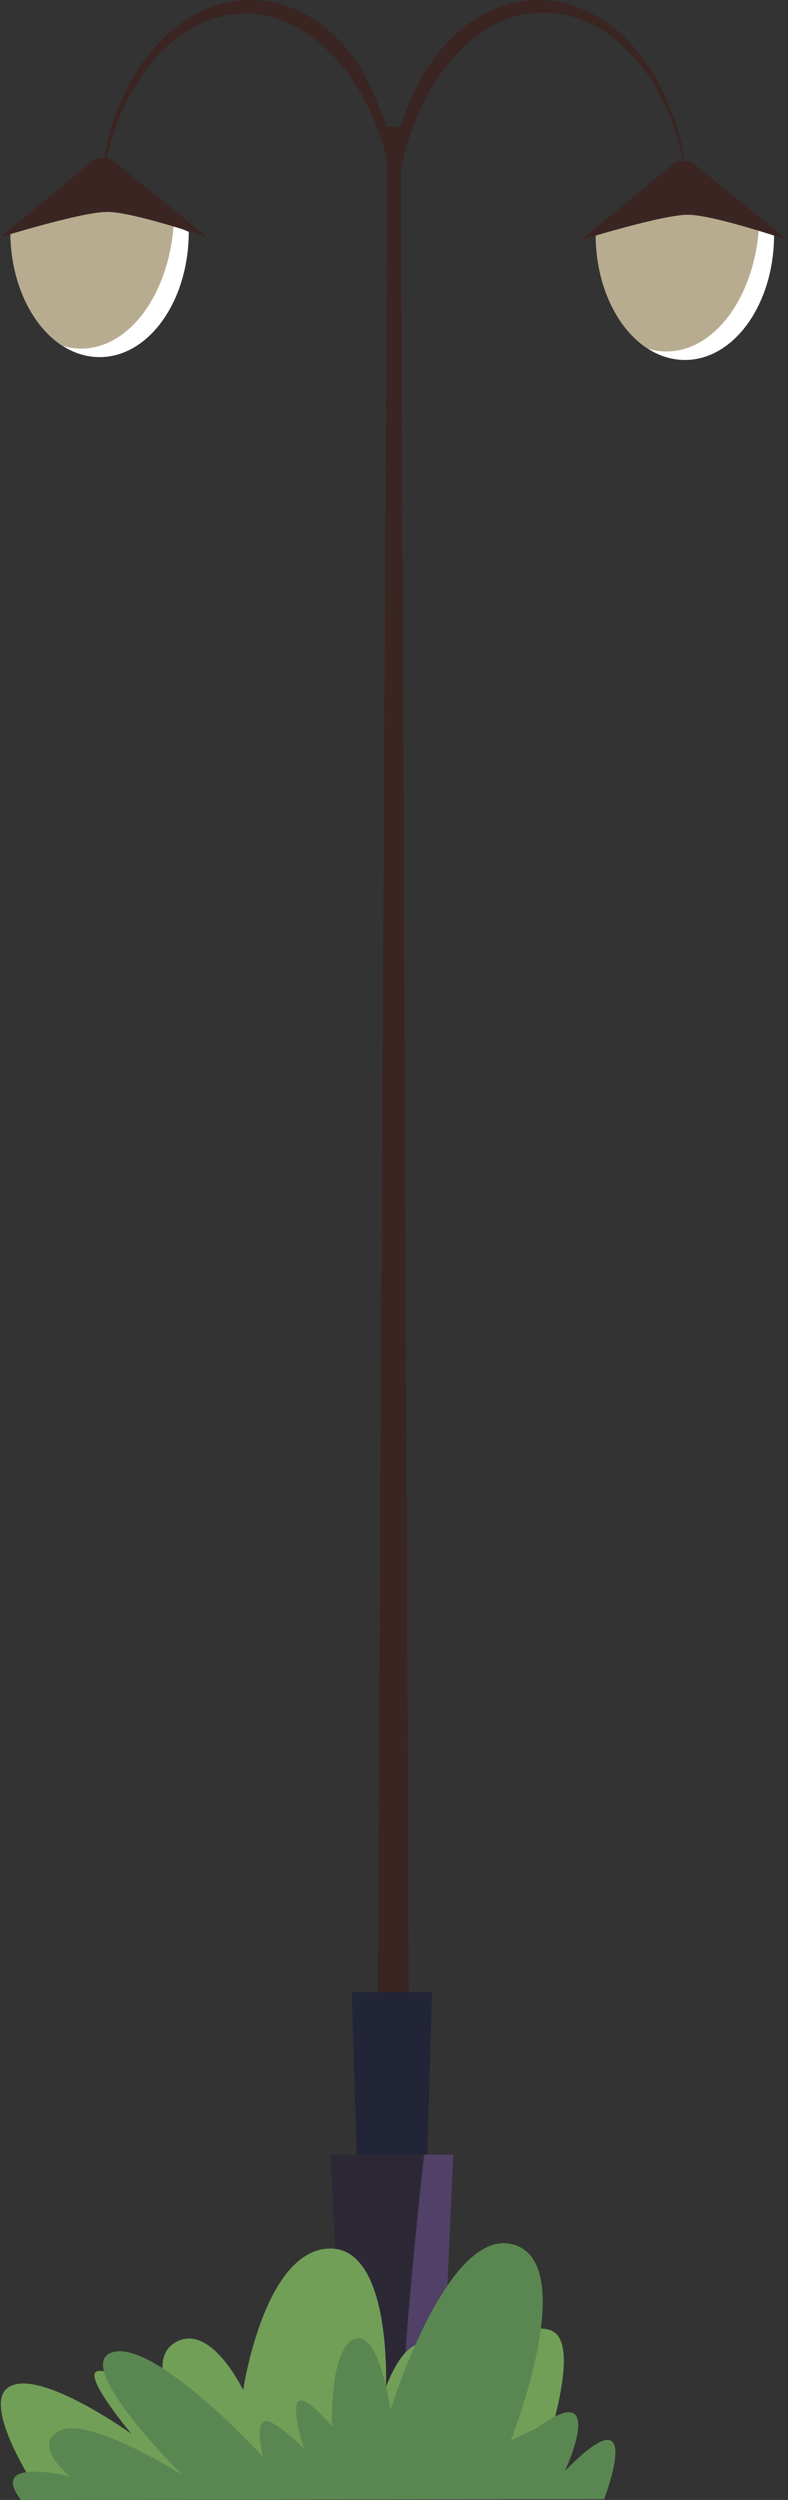 <svg xmlns="http://www.w3.org/2000/svg" width="130.362" height="413.45" viewBox="0 0 130.362 413.45">
  <rect x="0" y="0" width="130.362" height="413.45" fill="#333333" stroke="none"/>
  <g id="Group_367" data-name="Group 367" transform="translate(3.989 207.479)">
    <g id="Group_375" data-name="Group 375" transform="translate(-3.989 -207.479)">
      <g id="Group_371" data-name="Group 371" transform="translate(1.724 32.014)">
        <g id="Group_370" data-name="Group 370" transform="translate(0 0)">
          <path id="Path_726" data-name="Path 726" d="M31.58,44.961c0,11.444-6.6,20.716-14.75,20.716S2.08,56.4,2.08,44.961L17.1,38.63Z" transform="translate(-2.08 -38.63)" fill="#fff"/>
        </g>
        <path id="Path_727" data-name="Path 727" d="M29.079,43.867,17.1,38.63,2.09,44.961c0,8.378,3.538,15.587,8.626,18.852a10.662,10.662,0,0,0,3.074.456C21.72,64.268,28.25,55.335,29.079,43.867Z" transform="translate(-2.082 -38.63)" fill="#b7ac8f"/>
      </g>
      <g id="Group_373" data-name="Group 373" transform="translate(98.558 32.486)">
        <g id="Group_372" data-name="Group 372">
          <path id="Path_728" data-name="Path 728" d="M148.44,45.531c0,11.444-6.6,20.716-14.75,20.716s-14.75-9.272-14.75-20.716L133.963,39.2Z" transform="translate(-118.94 -39.2)" fill="#fff"/>
        </g>
        <path id="Path_729" data-name="Path 729" d="M145.937,44.437,133.963,39.2,118.94,45.531c0,8.378,3.538,15.587,8.626,18.852a10.662,10.662,0,0,0,3.074.456C138.579,64.838,145.108,55.905,145.937,44.437Z" transform="translate(-118.94 -39.2)" fill="#b7ac8f"/>
      </g>
      <g id="Group_374" data-name="Group 374" transform="translate(0 0)">
        <path id="Path_730" data-name="Path 730" d="M114.245,26.64h-.936a43.355,43.355,0,0,0-3.1-10.35,32.95,32.95,0,0,0-6.671-9.911A22.376,22.376,0,0,0,94.589.844,18.2,18.2,0,0,0,84.753.53a22.044,22.044,0,0,0-9.248,4.988c-.679.638-1.342,1.359-2.022,2.038-.638.746-1.26,1.533-1.881,2.32-.572.845-1.127,1.724-1.69,2.594L68.429,15.3c-.862,1.831-2.146,5.643-2.146,5.643h-2.3s-2.759-7.532-4.98-10.739L57.176,7.813c-.663-.7-1.326-1.425-2.005-2.1-.713-.6-1.425-1.218-2.163-1.782-.762-.489-1.508-1.019-2.27-1.467A18.832,18.832,0,0,0,31.372,2.9a26.984,26.984,0,0,0-8.046,7.8A38.96,38.96,0,0,0,18.1,22.19c-.365,1.3-.655,2.627-.9,3.969H15.91L0,39.244s11.187-3.489,16.415-4.11a12.653,12.653,0,0,1,1.342-.091c4.292,0,16.573,4.2,16.573,4.2L18.205,26.168H17.7c.273-1.243.588-2.461.961-3.646A36.54,36.54,0,0,1,24.039,11.7a24.873,24.873,0,0,1,7.839-7.1,17.274,17.274,0,0,1,18.1.447,27.68,27.68,0,0,1,7.615,7.159,37.877,37.877,0,0,1,5.361,10.54c.423,1.284.787,2.61,1.11,3.961L62.223,380.08h5.618l-1.525-351.8A43.079,43.079,0,0,1,70.095,16.9a33.255,33.255,0,0,1,6.521-9.04,20.66,20.66,0,0,1,8.452-5.1,17.161,17.161,0,0,1,9.264-.108,20.76,20.76,0,0,1,8.643,4.906,30.636,30.636,0,0,1,6.729,9.206,41.166,41.166,0,0,1,3.315,9.886h-1.077L96.031,39.716s13.465-4.2,17.758-4.2,16.573,4.2,16.573,4.2Z" transform="translate(0 0.004)" fill="#3a2523"/>
        <path id="Path_731" data-name="Path 731" d="M81.831,453.638H71.945L70.23,397.63H83.5Z" transform="translate(-12.035 -68.134)" fill="#222438"/>
        <path id="Path_732" data-name="Path 732" d="M86.29,430.04l-2.561,56.944H68.607L65.98,430.04Z" transform="translate(-11.306 -73.688)" fill="#514168"/>
        <path id="Path_733" data-name="Path 733" d="M83.191,486.984H68.607L65.98,430.04H81.467c-2.047,18.636-4.558,44.614-3.174,49.37C79.561,483.761,81.641,485.932,83.191,486.984Z" transform="translate(-11.306 -73.688)" fill="#2d2835"/>
      </g>
    </g>
    <g id="Group_329" data-name="Group 329" transform="translate(-3.856 163.505)">
      <path id="Path_578" data-name="Path 578" d="M126.874,287.385c-5.013-2.456-15.527,7.632-15.527,7.632s-5.967-13.558-11.975,1.6c0,0,1.015-23.483-9.62-22.854s-14,23.4-14,23.4-5.054-10.574-10.635-8.179c-5.561,2.395-.852,10.595-.852,10.595s-10.574-6.414-12.746-5.5,5.744,10.311,5.744,10.311-15.872-11.406-20.58-7.51c-3.8,3.126,4.222,15.567,4.222,15.567s36.493,1.888,37.954,1.969,46.56-2.74,46.235-3.877C124.723,309.407,132.212,290,126.874,287.385Z" transform="translate(-35.657 -272.867)" fill="#719f57"/>
      <path id="Path_579" data-name="Path 579" d="M134.444,315.661s7.124-18.49-6.454-4.709c0,0,7.266-15.75-4.729-7.043l-4.242,2.03s11.528-29.085.507-32.373c-11.021-3.308-20.418,27.38-20.418,27.38s-1.806-13.335-5.967-11.772c-4.161,1.583-3.714,14.451-3.714,14.451s-4.506-5.5-5.622-4.039c-1.116,1.441,1.015,7.753,1.015,7.753s-5.4-5.561-6.759-4.445,0,5.8,0,5.8S60.4,289.377,53.2,291.326s11.467,20.3,11.467,20.3S49.261,301.9,44.41,304.3c-4.831,2.415,1.685,7.591,1.685,7.591s-13.72-3.41-8.1,3.9Z" transform="translate(-34.642 -273.317)" fill="#5a8751"/>
    </g>
  </g>
</svg>
